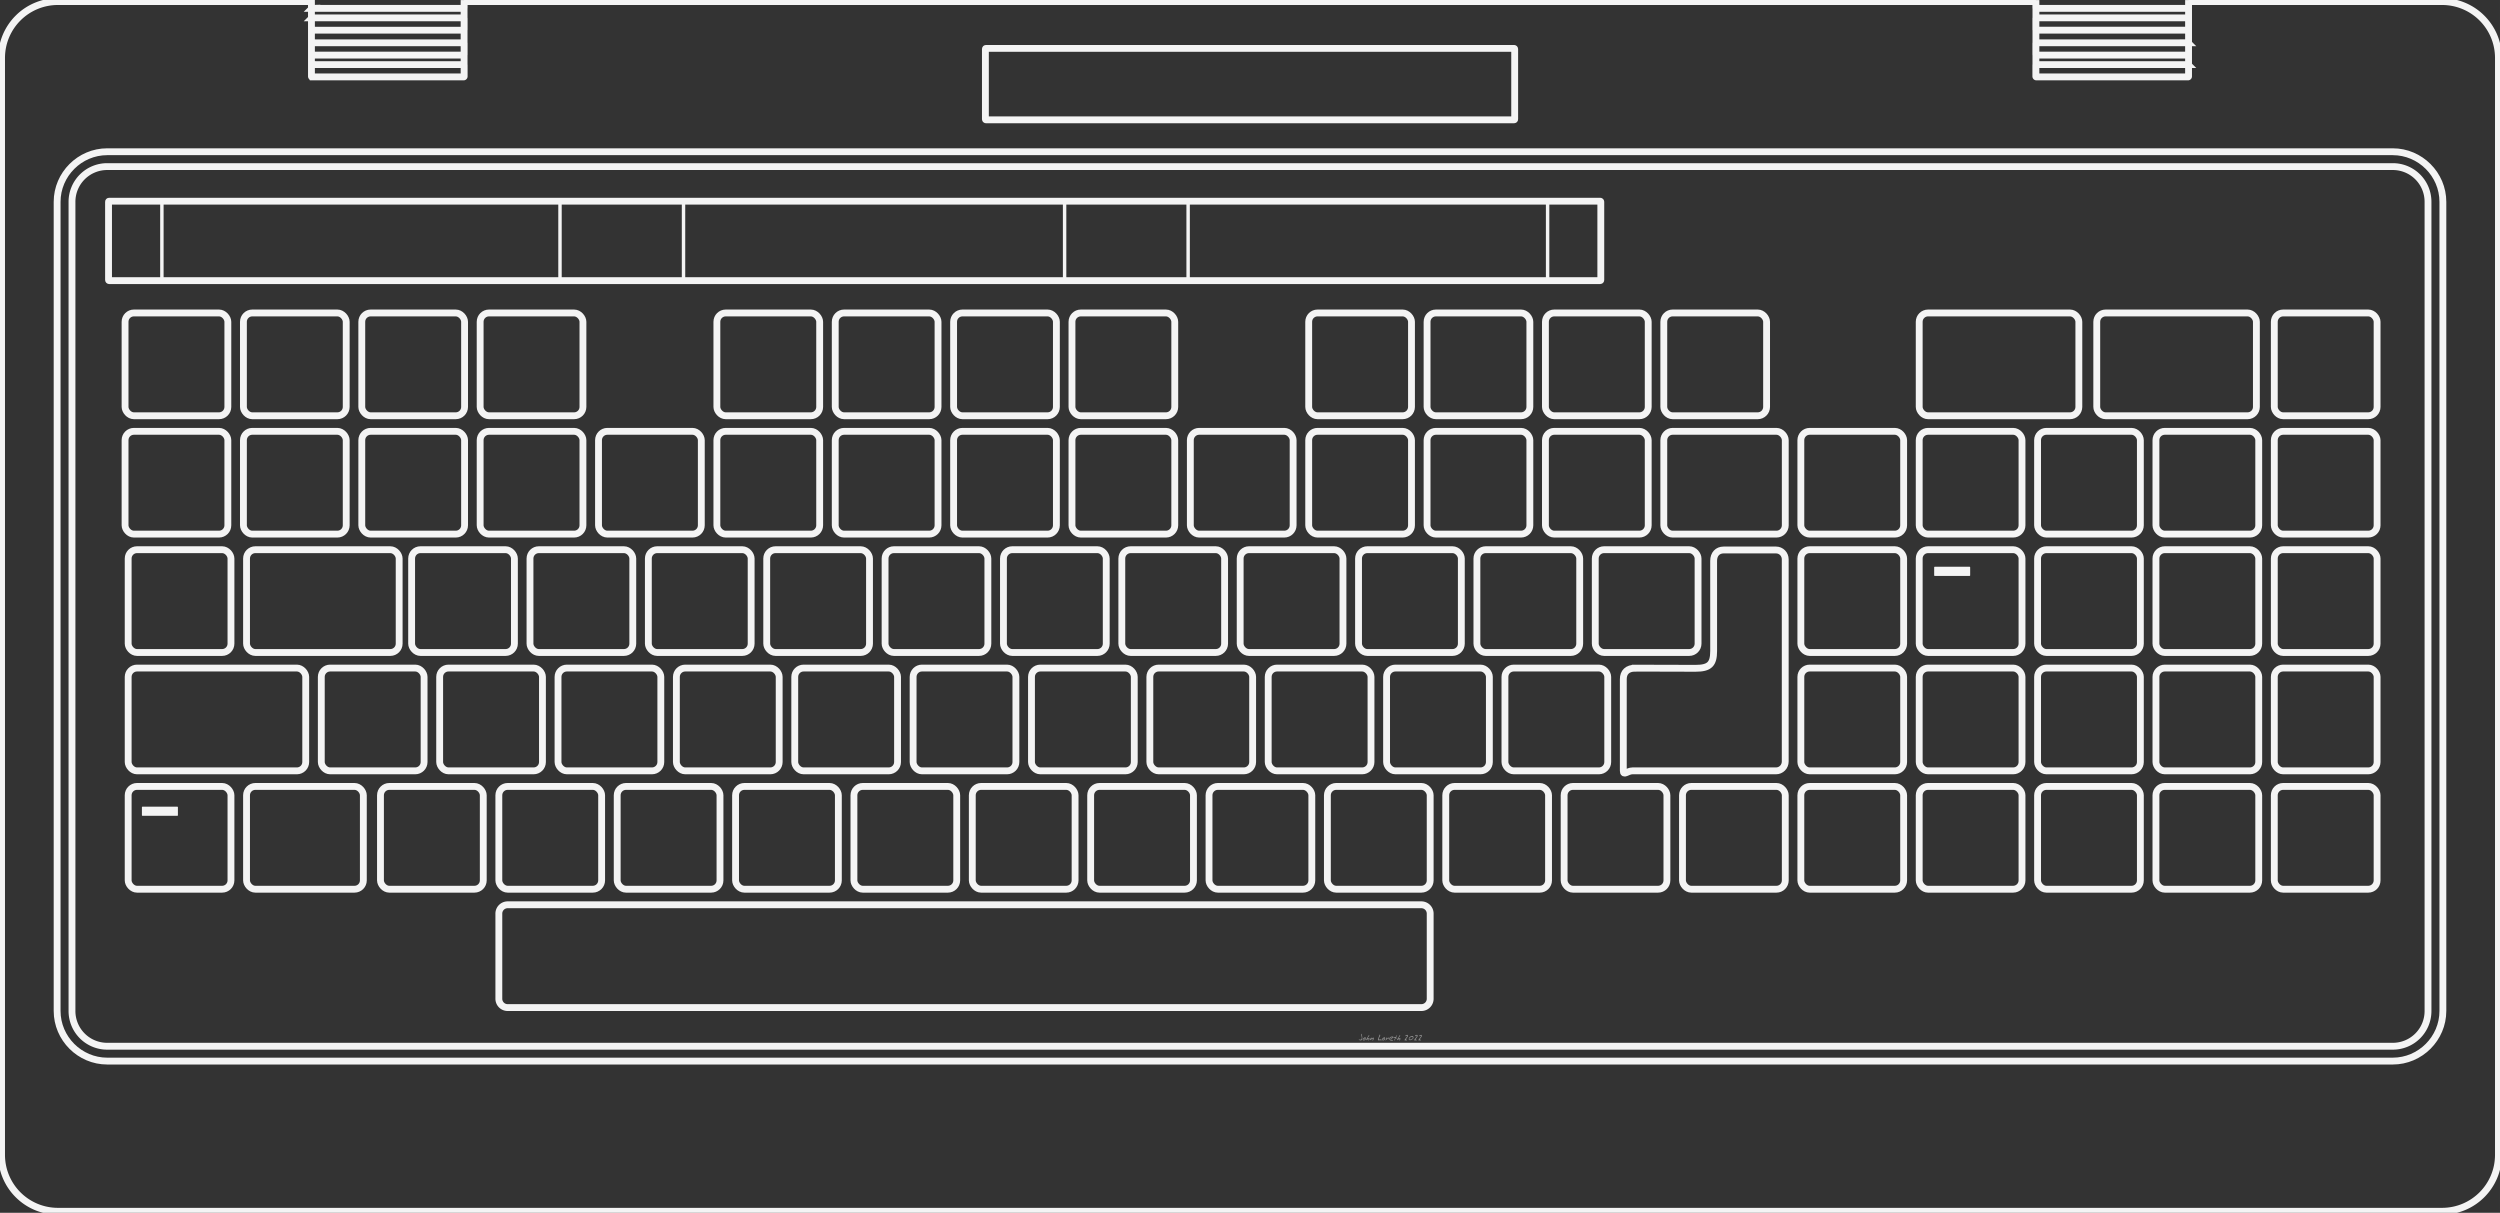 <svg height="353.973" viewBox="0 0 1605.211 778.741" width="729.642" xmlns="http://www.w3.org/2000/svg">
    <rect x="0" y="0" width="1605.211" height="778.741" fill="#333333" stroke="none"/>
    <g fill="#f4f4f4" fill-opacity=".5" stroke-width="2.2">
        <path d="M874.69 666.166q0 .704-.17 1.185-.252.716-.81.716-.369 0-.774-.17-.487-.206-.534-.505.165 0 .387.059.517.135.646.135.499 0 .75-.5.2-.398.2-.955 0-.393-.258-1.12-.252-.734-.252-1.022 0-.088.047-.14.053-.06.14-.06.23 0 .446 1.057.182.892.182 1.32zM876.949 666.764q0 .599-.346.939-.346.34-.956.34-.335 0-.517-.158-.182-.159-.182-.487 0-.464.605-.933.575-.446 1.062-.446.223 0 .293.276.041.158.041.47zm-.358.164q0-.07-.017-.134-.012-.07-.047-.159-.094.065-.311.317-.112.129-.194.188 0-.112.024-.182.046-.1.076-.17-.258 0-.54.217-.276.217-.276.47 0 .17.188.17.358 0 .692-.177.405-.211.405-.54zM879.366 667.005q0 .287-.217.645-.246.405-.51.405-.077 0-.13-.082-.046-.088-.046-.17 0-.106.223-.329.228-.229.228-.31 0-.054-.017-.106l-.024-.07q-.44.099-.897.504-.452.405-.687.457-.047-.129-.047-.264 0-.164.077-.346.052-.129.176-.31.205-.312.434-.705l.405-.71q.293-.504.428-.715.07-.106.123-.159.076-.07.182-.094.07.024.1.088.035.065.035.153 0 .2-.258.54-.47.61-.481.633-.264.4-.264.722l.011.059q.323-.159.382-.182.24-.1.41-.1.188 0 .276.129.088.123.088.317zM882.088 666.659q0 .399-.193.85-.212.499-.523.687-.064-.077-.111-.17-.041-.094-.041-.188 0-.1.293-.593.13-.217.118-.381l-.006-.076q-.218.064-.751.393-.528.322-1.068.657-.082 0-.153-.059-.064-.064-.064-.14 0-.124.393-.828.117-.211.422-.733.094.123.124.275.029.147.029.352v.135q.54-.322.845-.487.334-.181.457-.181.082 0 .153.187.076.188.076.3zM887.186 667.797q0 .105-.094.164-.088.053-.199.053-.1 0-.252-.024-.346-.052-.446-.052-.176 0-.692.04-.294.024-.423.024-.358 0-.358-.358 0-.34.223-.974.123-.357.464-1.173.305-.733.387-1.032.03-.094.047-.124.047-.07.117-.07.112 0 .188.164.076.159.076.288 0 .205-.24.692l-.47.944q-.252.552-.252.84 0 .146.123.205.088.04.258.04.13 0 .446-.028.317-.036.423-.036.264 0 .434.077.24.105.24.34zM889.369 666.764q0 .599-.346.939-.347.34-.957.34-.334 0-.516-.158-.182-.159-.182-.487 0-.464.604-.933.575-.446 1.062-.446.223 0 .294.276.04.158.04.47zm-.358.164q0-.07-.018-.134-.011-.07-.047-.159-.094.065-.31.317-.112.129-.194.188 0-.112.023-.182.047-.1.077-.17-.259 0-.54.217-.276.217-.276.47 0 .17.188.17.358 0 .692-.177.405-.211.405-.54zM891.839 666.641q0 .188-.1.399-.094.211-.24.352l-.007-.082q0-.07.018-.217t.018-.217q0-.1-.03-.147-.029-.053-.123-.053-.276 0-.686.429l-.886.932q-.035 0-.07-.006-.089-.023-.118-.029.018-.211.147-.47.346-.697.358-.744.046-.188.07-.276.023-.088.064-.182.047-.1.106-.176.065-.082.164-.123l.059.704.387-.317q.258-.205.446-.205t.305.123q.118.123.118.305zM894.72 665.96q0 .247-.658.652-.634.387-.921.387-.135 0-.182-.094-.041-.094-.041-.264v-.158q.393 0 .716-.118.322-.117.563-.387-.176-.064-.358-.064-.428 0-.91.328-.527.358-.527.763 0 .387.528.54.082.023.991.164.534.082.534.287 0 .088-.194.141-.193.059-.492.059-.751 0-1.185-.23-.575-.304-.575-.979 0-.704.704-1.12.598-.352 1.36-.352.23 0 .417.105.23.13.23.34zM897.054 664.91q0 .13-.31.54-.312.41-.312.628 0 .111.13.223.293.258.293.317 0 .076-.053.146-.047.07-.123.07-.065 0-.182-.07-.082-.047-.317-.229l-.135.259q-.164.31-.223.451l-.176.54q-.152.364-.381.364l-.006-.135q0-.417.27-.986.052-.105.293-.545-.464-.253-1.02-.253 0-.217.087-.316.094-.106.311-.106.2 0 .499.07.146.036.293.07.112-.034.305-.38.475-.834.645-.957.047.076.077.153.035.076.035.146zM899.219 667.005q0 .287-.217.645-.247.405-.51.405-.077 0-.13-.082-.047-.088-.047-.17 0-.106.223-.329.23-.229.23-.31 0-.054-.018-.106l-.024-.07q-.44.099-.898.504-.451.405-.686.457-.047-.129-.047-.264 0-.164.076-.346.053-.129.176-.31.206-.312.435-.705l.404-.71q.294-.504.429-.715.07-.106.123-.159.076-.07.182-.094.07.024.1.088.035.065.035.153 0 .2-.258.54-.47.61-.482.633-.264.4-.264.722l.012.059q.323-.159.381-.182.241-.1.411-.1.188 0 .276.129.088.123.088.317zM904.035 665.092q0 .276-.293.74-.188.293-.616.844-.428.546-.534.716l.44.14q.428.13.428.47-.176.03-.346.053l-.064-.006v-.047q-.094-.024-.153-.024-.111 0-.352.036-.24.035-.363.035-.159 0-.259-.059t-.1-.211q0-.123.452-.698.845-1.074.851-1.085.458-.622.458-.834 0-.082-.059-.123-.053-.04-.217-.04-.111 0-.463.216-.17.106-.276.106l-.1-.018q-.035-.023-.076-.088-.041-.07-.041-.111 0-.247.475-.452.405-.176.704-.176.252 0 .387.188.117.164.117.428zM907.561 666.148q0 .71-.768 1.256-.704.498-1.45.498-.369 0-.586-.187-.217-.188-.217-.546 0-.798.698-1.385.663-.557 1.484-.557.417 0 .628.247.211.246.211.674zm-.358.135q0-.27-.305-.405-.228-.1-.545-.1-.464 0-.968.452-.505.452-.505.91 0 .187.094.27.1.076.3.076.574 0 1.196-.317.733-.375.733-.886zM910.248 665.092q0 .276-.293.74-.188.293-.616.844-.428.546-.534.716l.44.14q.428.13.428.47-.176.03-.346.053l-.064-.006v-.047q-.094-.024-.153-.024-.111 0-.352.036-.24.035-.364.035-.158 0-.258-.059t-.1-.211q0-.123.452-.698.845-1.074.851-1.085.458-.622.458-.834 0-.082-.06-.123-.052-.04-.216-.04-.112 0-.464.216-.17.106-.275.106l-.1-.018q-.035-.023-.076-.088-.042-.07-.042-.111 0-.247.476-.452.404-.176.704-.176.252 0 .387.188.117.164.117.428zM912.947 665.092q0 .276-.293.74-.188.293-.616.844-.429.546-.534.716l.44.14q.428.13.428.47-.176.03-.346.053l-.065-.006v-.047q-.094-.024-.152-.024-.112 0-.352.036-.24.035-.364.035-.158 0-.258-.059t-.1-.211q0-.123.452-.698.845-1.074.85-1.085.458-.622.458-.834 0-.082-.058-.123-.053-.04-.218-.04-.111 0-.463.216-.17.106-.276.106l-.1-.018q-.035-.023-.076-.088-.04-.07-.04-.111 0-.247.474-.452.405-.176.704-.176.253 0 .388.188.117.164.117.428z"/>
    </g>
    <g fill="none" stroke="#f4f4f4" stroke-width="4.4">
        <path d="M1568.534 129.605c0-17.661-14.518-32.178-32.18-32.178H68.857c-17.662 0-32.18 14.517-32.18 32.178v519.531c0 17.661 14.518 32.178 32.18 32.178h1467.497c17.662 0 32.18-14.517 32.18-32.178V389.371z"/>
        <path d="M1558.99 129.605a22.585 22.585 0 0 0-22.636-22.634H68.857a22.585 22.585 0 0 0-22.635 22.634v519.531a22.585 22.585 0 0 0 22.635 22.634h1467.497a22.585 22.585 0 0 0 22.635-22.634V389.371z"/>
        <g transform="matrix(1 0 0 1 -14.226 -289.741)">
            <rect height="50.987" rx=".338" ry=".338" width="958.16" x="83.918" y="418.928"/>
            <g stroke-width="2.2">
                <rect height="50.897" rx=".338" ry=".338" width="34.256" x="83.918" y="418.928"/>
                <rect height="50.897" rx=".338" ry=".338" width="79.312" x="373.79" y="418.928"/>
                <rect height="50.897" rx=".338" ry=".338" width="79.312" x="697.79" y="418.928"/>
                <rect height="50.897" rx=".338" ry=".338" width="34.256" x="1007.918" y="418.928"/>
            </g>
        </g>
        <g transform="translate(-24.225 -275.741)">
            <rect height="45.864" rx=".338" width="339.84" x="656.938" y="306.822"/>
            <path d="M224.543 287.215h97.375c.188 0 .338.151.338.338v7.236c0 .187-.15.338-.338.338h-97.375a.337.337 0 0 1-.338-.338v-7.236c0-.187.15-.338.338-.338zm97.713-9.75v3.324c0 .187-.15.338-.338.338h-97.375a.337.337 0 0 1-.338-.338v-3.324m.338 25.75h97.375c.188 0 .338.151.338.338v7.236c0 .187-.15.338-.338.338h-97.375a.337.337 0 0 1-.338-.338v-7.236c0-.187.15-.338.338-.338zm0 14h97.375c.188 0 .338.151.338.338v7.236c0 .187-.15.338-.338.338h-97.375a.337.337 0 0 1-.338-.338v-7.236c0-.187.15-.338.338-.338zm97.659-41.454.009 49.028c0 .187-.15.338-.338.338h-97.33a.337.337 0 0 1-.338-.338l-.013-49.028m.012.98H61.494c-20.093 0-36.269 16.175-36.269 36.266V1017.216c0 20.091 16.176 36.266 36.269 36.266h1530.674c20.093 0 36.269-16.175 36.269-36.266V313.007c0-20.091-16.176-36.266-36.269-36.266h-157.641m-109.967 0H322.204m1106.915 10.474h-97.375a.337.337 0 0 0-.338.338v7.236c0 .187.15.338.338.338h97.375c.187 0 .338-.15.338-.338v-7.236a.337.337 0 0 0-.338-.338zm-97.713-9.75v3.324c0 .187.15.338.338.338h97.375c.187 0 .338-.15.338-.338v-3.324m-.338 25.75h-97.375a.337.337 0 0 0-.338.338v7.236c0 .187.15.338.338.338h97.375c.187 0 .338-.15.338-.338v-7.236a.337.337 0 0 0-.338-.338zm0 14h-97.375a.337.337 0 0 0-.338.338v7.236c0 .187.15.338.338.338h97.375c.187 0 .338-.15.338-.338v-7.236a.337.337 0 0 0-.338-.338zm-97.659-41.454-.01 49.028c0 .187.15.338.338.338h97.33c.188 0 .338-.15.338-.338l.013-49.028m-.012.98h162.71c20.093 0 36.269 16.175 36.269 36.266V1017.216c0 20.091-16.176 36.266-36.268 36.266H61.494c-20.093 0-36.269-16.175-36.269-36.266V313.007c0-20.091 16.176-36.266 36.269-36.266H219.1m109.263 0h1003.094"/>
        </g>
    </g>
    <g transform="translate(-24.225 -275.741)">
        <g fill="none" stroke="#f4f4f4" stroke-width="4.4">
            <g transform="matrix(1 0 0 1 -38.004 76)">
                <rect height="66" rx="5.67" ry="5.67" width="66" x="1294.527" y="704.693"/>
                <rect height="66" rx="5.67" ry="5.67" width="66" x="1218.527" y="704.693"/>
                <rect height="66" rx="5.67" ry="5.67" width="66" x="610.527" y="704.693"/>
                <rect height="66" rx="5.67" ry="5.67" width="66" x="534.527" y="704.693"/>
                <rect height="66" rx="5.67" ry="5.67" width="66" x="458.527" y="704.693"/>
                <rect height="66" rx="5.67" ry="5.67" width="66" x="382.527" y="704.693"/>
                <rect height="66" rx="5.67" ry="5.67" width="66" x="306.527" y="704.693"/>
                <rect height="66" rx="5.67" ry="5.67" width="75" x="220.527" y="704.693"/>
                <rect height="66" rx="5.67" ry="5.67" width="66" x="144.527" y="704.693"/>
                <rect height="66" rx="5.67" ry="5.67" width="66" x="1522.527" y="704.693"/>
                <rect height="66" rx="5.67" ry="5.67" width="66" x="1446.527" y="704.693"/>
                <rect height="66" rx="5.67" ry="5.67" width="66" x="1370.527" y="704.693"/>
                <rect height="66" rx="5.67" ry="5.67" width="66" x="1142.527" y="704.693"/>
                <rect height="66" rx="5.67" ry="5.67" width="66" x="1066.527" y="704.693"/>
                <path d="M974.857 780.693a5.658 5.658 0 0 1 5.67 5.67v54.66a5.658 5.658 0 0 1-5.67 5.67h-586.66a5.658 5.658 0 0 1-5.67-5.67v-54.66a5.658 5.658 0 0 1 5.67-5.67h293.33z"/>
                <rect height="66" rx="5.67" ry="5.67" width="66" x="990.527" y="704.693"/>
                <rect height="66" rx="5.67" ry="5.67" width="66" x="914.527" y="704.693"/>
                <rect height="66" rx="5.67" ry="5.67" width="66" x="838.527" y="704.693"/>
                <rect height="66" rx="5.67" ry="5.67" width="66" x="762.527" y="704.693"/>
                <rect height="66" rx="5.67" ry="5.67" width="66" x="686.527" y="704.693"/>
            </g>
            <g transform="matrix(1 0 0 1 -.002 0)">
                <rect height="66" rx="5.67" ry="5.67" width="66" x="762.527" y="704.693"/>
                <rect height="66" rx="5.67" ry="5.67" width="66" x="686.527" y="704.693"/>
                <rect height="66" rx="5.67" ry="5.67" width="66" x="610.527" y="704.693"/>
                <rect height="66" rx="5.67" ry="5.67" width="66" x="534.527" y="704.693"/>
                <rect height="66" rx="5.67" ry="5.67" width="66" x="458.527" y="704.693"/>
                <rect height="66" rx="5.67" ry="5.67" width="66" x="382.527" y="704.693"/>
                <rect height="66" rx="5.67" ry="5.67" width="66" x="306.527" y="704.693"/>
                <rect height="66" rx="5.67" ry="5.67" width="66" x="230.527" y="704.693"/>
                <rect height="66" rx="5.67" ry="5.67" width="114" x="106.527" y="704.693"/>
                <rect height="66" rx="5.67" ry="5.67" width="66" x="990.527" y="704.693"/>
                <rect height="66" rx="5.67" ry="5.67" width="66" x="914.527" y="704.693"/>
                <rect height="66" rx="5.67" ry="5.67" width="66" x="838.527" y="704.693"/>
                <path d="m1074.223 704.745 38.637.106c9.025.006 11.654-2.67 11.674-11.117l-.01-57.853c-.028-4.325 2.6-7.001 6.395-7.001h33.683c3.266 0 5.895 2.676 5.895 6v129.812c0 3.325-2.629 6.001-5.895 6.001h-92.18c-3.266 0-5.895 3.324-5.895 0v-58.897c0-4.374 2.629-7.051 7.695-7.051z"/>
                <rect height="66" rx="5.67" ry="5.67" width="66" x="1256.527" y="704.693"/>
                <rect height="66" rx="5.67" ry="5.67" width="66" x="1180.527" y="704.693"/>
                <rect height="66" rx="5.67" ry="5.67" width="66" x="1484.527" y="704.693"/>
                <rect height="66" rx="5.67" ry="5.67" width="66" x="1408.527" y="704.693"/>
                <rect height="66" rx="5.67" ry="5.67" width="66" x="1332.527" y="704.693"/>
            </g>
            <g transform="matrix(1 0 0 1 -18.003 -76)">
                <rect height="66" rx="5.67" ry="5.67" width="66" x="762.527" y="704.693"/>
                <rect height="66" rx="5.67" ry="5.67" width="66" x="686.527" y="704.693"/>
                <rect height="66" rx="5.67" ry="5.67" width="66" x="610.527" y="704.693"/>
                <rect height="66" rx="5.67" ry="5.67" width="66" x="534.527" y="704.693"/>
                <rect height="66" rx="5.67" ry="5.67" width="66" x="458.527" y="704.693"/>
                <rect height="66" rx="5.67" ry="5.67" width="66" x="382.527" y="704.693"/>
                <rect height="66" rx="5.67" ry="5.67" width="66" x="306.527" y="704.693"/>
                <rect height="66" rx="5.67" ry="5.67" width="98" x="200.527" y="704.693"/>
                <rect height="66" rx="5.67" ry="5.67" width="66" x="124.527" y="704.693"/>
                <rect height="66" rx="5.67" ry="5.67" width="66" x="990.527" y="704.693"/>
                <rect height="66" rx="5.67" ry="5.67" width="66" x="914.527" y="704.693"/>
                <rect height="66" rx="5.67" ry="5.67" width="66" x="838.527" y="704.693"/>
                <rect height="66" rx="5.67" ry="5.67" width="66" x="1066.527" y="704.693"/>
                <rect height="66" rx="5.67" ry="5.67" width="66" x="1350.527" y="704.693"/>
                <rect height="66" rx="5.67" ry="5.67" width="66" x="1274.527" y="704.693"/>
                <rect height="66" rx="5.67" ry="5.67" width="66" x="1198.527" y="704.693"/>
                <rect height="66" rx="5.67" ry="5.67" width="66" x="1426.527" y="704.693"/>
                <rect height="66" rx="5.67" ry="5.67" width="66" x="1502.527" y="704.693"/>
            </g>
            <g transform="matrix(1 0 0 1 -50.005 -152)">
                <rect height="66" rx="5.67" ry="5.67" width="66" x="762.527" y="704.693"/>
                <rect height="66" rx="5.67" ry="5.67" width="66" x="686.527" y="704.693"/>
                <rect height="66" rx="5.67" ry="5.67" width="66" x="610.527" y="704.693"/>
                <rect height="66" rx="5.67" ry="5.67" width="66" x="534.527" y="704.693"/>
                <rect height="66" rx="5.67" ry="5.67" width="66" x="458.527" y="704.693"/>
                <rect height="66" rx="5.67" ry="5.67" width="66" x="382.527" y="704.693"/>
                <rect height="66" rx="5.67" ry="5.67" width="66" x="306.527" y="704.693"/>
                <rect height="66" rx="5.67" ry="5.67" width="66" x="230.527" y="704.693"/>
                <rect height="66" rx="5.67" ry="5.67" width="66" x="154.527" y="704.693"/>
                <rect height="66" rx="5.67" ry="5.67" width="66" x="990.527" y="704.693"/>
                <rect height="66" rx="5.67" ry="5.67" width="66" x="914.527" y="704.693"/>
                <rect height="66" rx="5.67" ry="5.67" width="66" x="838.527" y="704.693"/>
                <rect height="66" rx="5.67" ry="5.67" width="66" x="1066.527" y="704.693"/>
                <rect height="66" rx="5.67" ry="5.67" width="78" x="1142.527" y="704.693"/>
                <rect height="66" rx="5.67" ry="5.67" width="66" x="1382.527" y="704.693"/>
                <rect height="66" rx="5.67" ry="5.67" width="66" x="1306.527" y="704.693"/>
                <rect height="66" rx="5.67" ry="5.67" width="66" x="1230.527" y="704.693"/>
                <rect height="66" rx="5.67" ry="5.67" width="66" x="1458.527" y="704.693"/>
                <rect height="66" rx="5.67" ry="5.67" width="66" x="1534.527" y="704.693"/>
            </g>
            <g transform="matrix(1 0 0 1 -50.005 -228)">
                <rect height="66" rx="5.67" ry="5.67" width="66" x="762.527" y="704.693"/>
                <rect height="66" rx="5.67" ry="5.67" width="66" x="686.527" y="704.693"/>
                <rect height="66" rx="5.67" ry="5.67" width="66" x="610.527" y="704.693"/>
                <rect height="66" rx="5.67" ry="5.67" width="66" x="534.527" y="704.693"/>
                <rect height="66" rx="5.67" ry="5.67" width="66" x="382.527" y="704.693"/>
                <rect height="66" rx="5.67" ry="5.67" width="66" x="306.527" y="704.693"/>
                <rect height="66" rx="5.67" ry="5.67" width="66" x="230.527" y="704.693"/>
                <rect height="66" rx="5.67" ry="5.67" width="66" x="154.527" y="704.693"/>
                <rect height="66" rx="5.67" ry="5.67" width="66" x="990.527" y="704.693"/>
                <rect height="66" rx="5.67" ry="5.67" width="66" x="914.527" y="704.693"/>
                <rect height="66" rx="5.67" ry="5.67" width="66" x="1066.527" y="704.693"/>
                <rect height="66" rx="5.67" ry="5.67" width="66" x="1142.527" y="704.693"/>
                <rect height="66" rx="5.67" ry="5.67" width="102.5" x="1420.527" y="704.693"/>
                <rect height="66" rx="5.67" ry="5.67" width="66" x="1534.527" y="704.693"/>
                <rect height="66" rx="5.67" ry="5.67" width="102.5" x="1306.527" y="704.693"/>
            </g>
        </g>
        <rect fill="#f4f4f4" height="5.877" rx=".338" width="23.11" x="115.345" y="793.687"/>
        <rect fill="#f4f4f4" height="5.877" rx=".338" width="23.11" x="1266.129" y="639.652"/>
    </g>
</svg>
